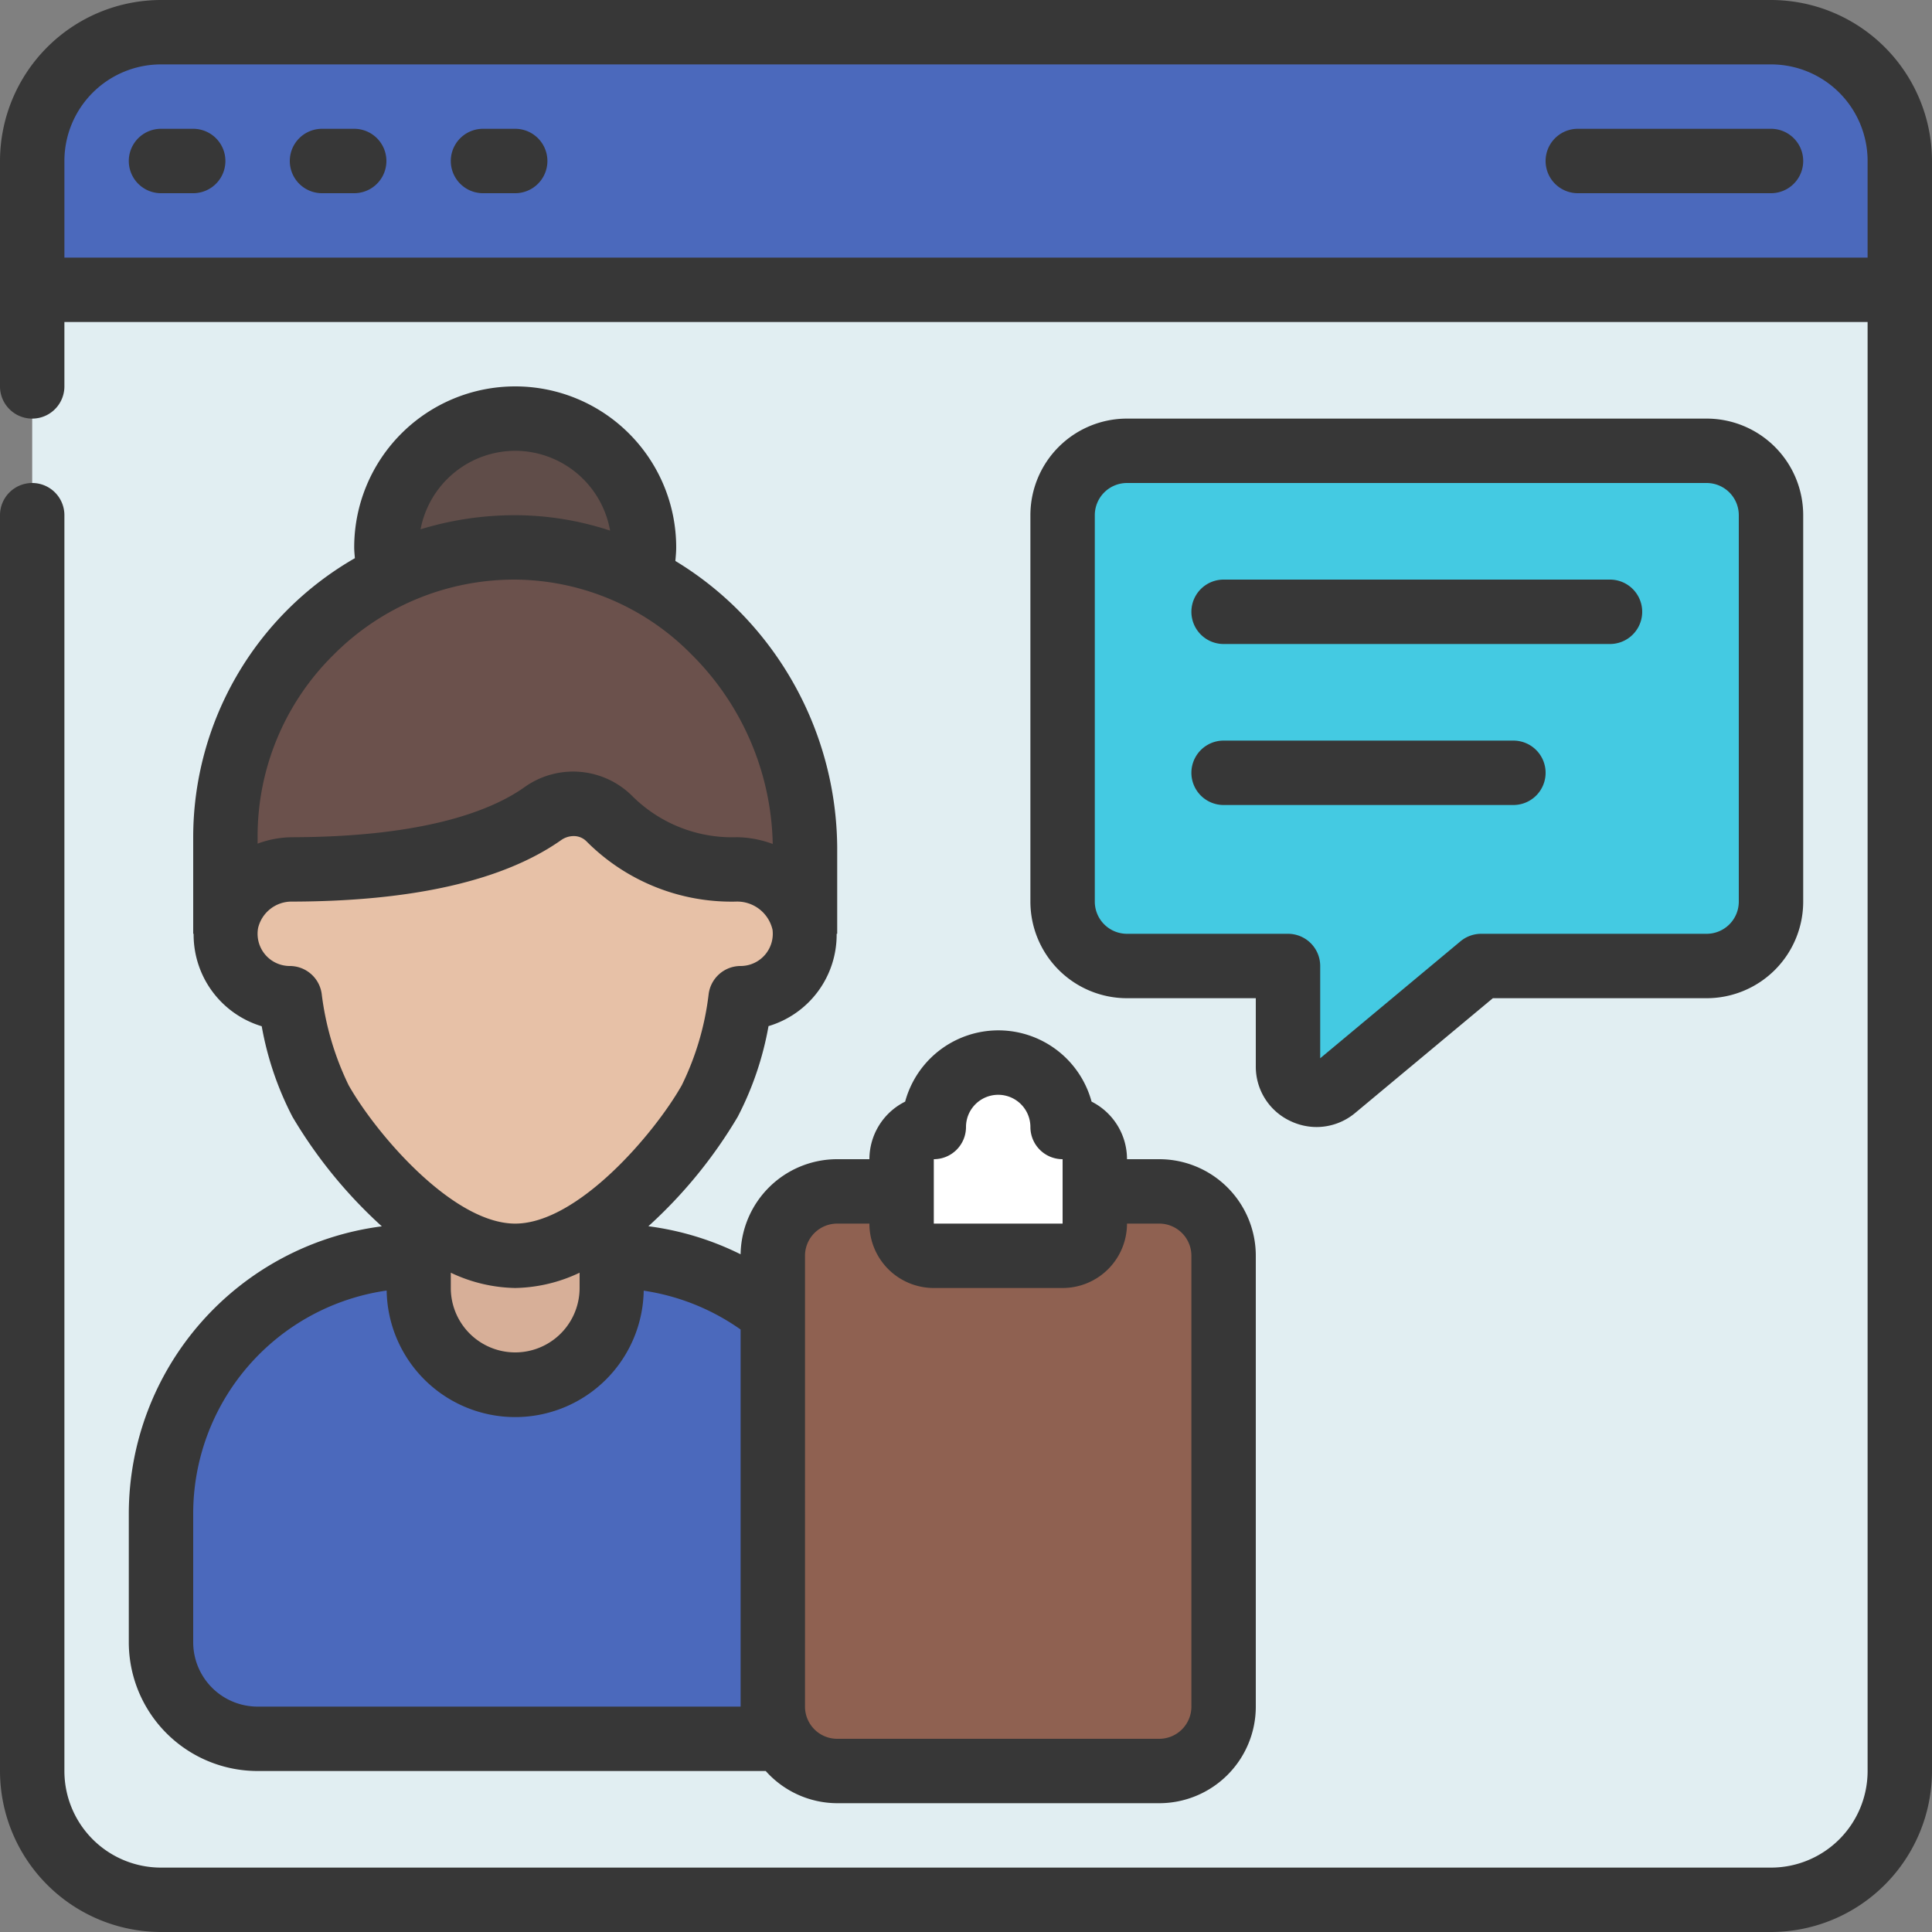 <svg xmlns="http://www.w3.org/2000/svg" viewBox="0 0 60 60" id="virtual-assistant"><rect x="0" y="0" width="60" height="60" fill="#808080" stroke="none"/><path fill="#e1eef2" d="M59,9V55a4,4,0,0,1-4,4H5a4,4,0,0,1-4-4V9L2,8H58Z"></path><path fill="#4b69bc" d="M59 5V9H1V5A4 4 0 015 1H55A4 4 0 0159 5zM24 40.76A7.963 7.963 0 0019 39H13a8 8 0 00-8 8v4a3 3 0 003 3H24c.09 0 .91 0 1-.02z"></path><path fill="#d7af98" d="M19,37.74V40a3,3,0,0,1-6,0V37.74Z"></path><path fill="#604d49" d="M19.88,17.95A3.691,3.691,0,0,0,20,17a4,4,0,0,0-8,0,3.824,3.824,0,0,0,.11.9Z"></path><rect width="14" height="18" x="24" y="37" fill="#8f6151" rx="2"></rect><path fill="#44cae2" d="M55,16V28a2.006,2.006,0,0,1-2,2H46l-4.56,3.8A.883.883,0,0,1,40,33.12V30H35a2.006,2.006,0,0,1-2-2V16a2.006,2.006,0,0,1,2-2H53A2.006,2.006,0,0,1,55,16Z"></path><path fill="#6b514c" d="M7,29V26a9.014,9.014,0,0,1,8.941-9A9.294,9.294,0,0,1,25,26.325V29Z"></path><path fill="#e7c1a7" d="M22.867,27a2.1,2.1,0,0,1,2.119,1.76A2,2,0,0,1,23,31a9.932,9.932,0,0,1-.955,3.194C21.3,35.51,18.661,39,16,39s-5.3-3.49-6.045-4.806A9.932,9.932,0,0,1,9,31a2,2,0,0,1-1.971-2.347A2.066,2.066,0,0,1,9.082,27c4.347-.011,6.609-.913,7.764-1.725a1.611,1.611,0,0,1,2.091.161A5.356,5.356,0,0,0,22.867,27Z"></path><path fill="#fff" d="M34,36v2a1,1,0,0,1-1,1H29a1,1,0,0,1-1-1V36a1,1,0,0,1,1-1,2,2,0,0,1,4,0A1,1,0,0,1,34,36Z"></path><path fill="#373737" d="M55,0H5A5.006,5.006,0,0,0,0,5v7a1,1,0,0,0,2,0V10H58V55a3,3,0,0,1-3,3H5a3,3,0,0,1-3-3V16a1,1,0,0,0-2,0V55a5.006,5.006,0,0,0,5,5H55a5.006,5.006,0,0,0,5-5V5A5.006,5.006,0,0,0,55,0ZM2,8V5A3,3,0,0,1,5,2H55a3,3,0,0,1,3,3V8Z"></path><path fill="#373737" d="M4,47v4a4,4,0,0,0,4,4H23.78A2.985,2.985,0,0,0,26,56H36a3,3,0,0,0,3-3V39a3,3,0,0,0-3-3H35a2,2,0,0,0-1.1-1.788,3,3,0,0,0-5.79,0A2,2,0,0,0,27,36H26a3,3,0,0,0-3,2.953,9.039,9.039,0,0,0-2.864-.871,14.7,14.7,0,0,0,2.775-3.4,9.82,9.82,0,0,0,.956-2.815A2.961,2.961,0,0,0,25.983,29H26V26.325a10.544,10.544,0,0,0-3.118-7.418,10.312,10.312,0,0,0-1.908-1.486c.012-.139.026-.278.026-.421a5,5,0,0,0-10,0c0,.111.013.223.021.335A10,10,0,0,0,6,26v3h.013a2.971,2.971,0,0,0,2.115,2.871,9.815,9.815,0,0,0,.956,2.814,14.69,14.69,0,0,0,2.774,3.4A9.007,9.007,0,0,0,4,47ZM29,36a1,1,0,0,0,1-1,1,1,0,0,1,2,0,1,1,0,0,0,1,1v2H29Zm-4,3a1,1,0,0,1,1-1h1a2,2,0,0,0,2,2h4a2,2,0,0,0,2-2h1a1,1,0,0,1,1,1V53a1,1,0,0,1-1,1H26a1,1,0,0,1-1-1Zm-11,.525A4.842,4.842,0,0,0,16,40a4.842,4.842,0,0,0,2-.475V40a2,2,0,0,1-4,0ZM16,14a3,3,0,0,1,2.947,2.479A9.455,9.455,0,0,0,16,16h-.061a10.016,10.016,0,0,0-2.878.438A3,3,0,0,1,16,14Zm-5.651,6.345A7.913,7.913,0,0,1,15.948,18H16a7.753,7.753,0,0,1,5.477,2.326,8.531,8.531,0,0,1,2.521,5.884A3.346,3.346,0,0,0,22.884,26a4.389,4.389,0,0,1-3.227-1.257,2.6,2.6,0,0,0-3.385-.285c-.994.7-3.049,1.532-7.192,1.543A3.141,3.141,0,0,0,8,26.2V26A7.913,7.913,0,0,1,10.349,20.345ZM10.826,33.7a8.972,8.972,0,0,1-.833-2.815A1,1,0,0,0,9,30a1,1,0,0,1-.984-1.182A1.069,1.069,0,0,1,9.085,28c3.744-.01,6.549-.651,8.337-1.906a.68.68,0,0,1,.393-.129.554.554,0,0,1,.4.165A6.349,6.349,0,0,0,22.851,28a1.125,1.125,0,0,1,1.141.877A1,1,0,0,1,23,30a1,1,0,0,0-.994.888,8.731,8.731,0,0,1-.832,2.814C20.328,35.2,17.941,38,16,38S11.672,35.2,10.826,33.7Zm1.182,6.377a3.992,3.992,0,0,0,7.983.006A7,7,0,0,1,23,41.289V53H8a2,2,0,0,1-2-2V47A7,7,0,0,1,12.008,40.079Z"></path><path fill="#373737" d="M40.079 34.817a1.894 1.894 0 00.809.184 1.874 1.874 0 001.193-.433L46.362 31H53a3 3 0 003-3V16a3 3 0 00-3-3H35a3 3 0 00-3 3V28a3 3 0 003 3h4v2.12A1.861 1.861 0 0040.079 34.817zM35 29a1 1 0 01-1-1V16a1 1 0 011-1H53a1 1 0 011 1V28a1 1 0 01-1 1H46a1.006 1.006 0 00-.641.231L41 32.865V30a1 1 0 00-1-1zM6 4H5A1 1 0 005 6H6A1 1 0 006 4zM11 4H10a1 1 0 000 2h1a1 1 0 000-2zM16 4H15a1 1 0 000 2h1a1 1 0 000-2zM55 4H49a1 1 0 000 2h6a1 1 0 000-2z"></path><path fill="#373737" d="M38 20H50a1 1 0 000-2H38a1 1 0 000 2zM48 24a1 1 0 00-1-1H38a1 1 0 000 2h9A1 1 0 0048 24z"></path></svg>